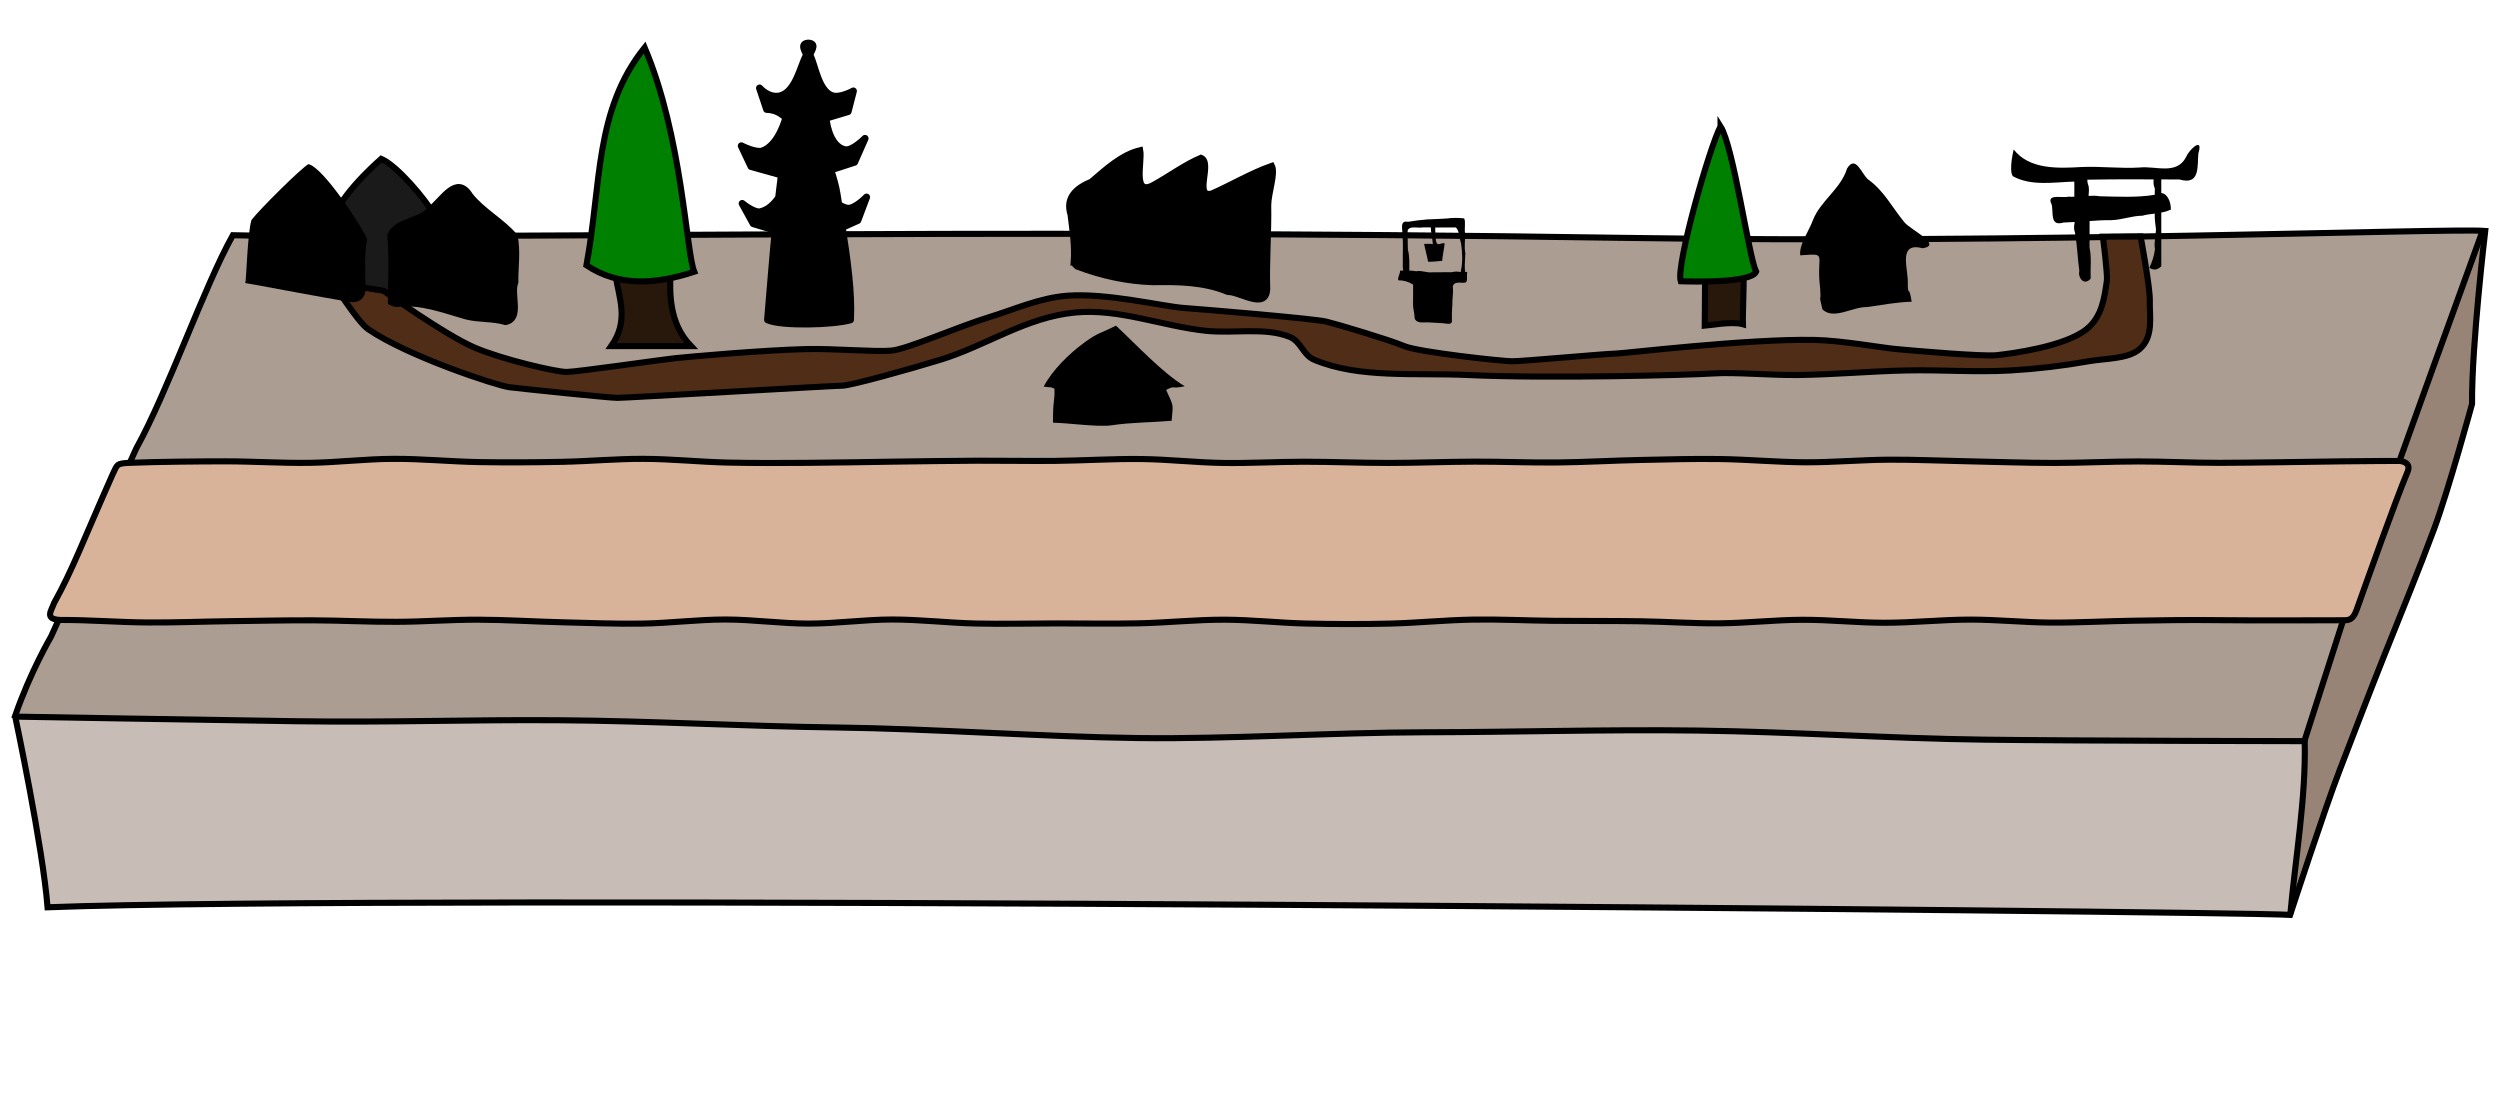 <?xml version="1.0" encoding="UTF-8" standalone="no"?>
<!-- Created with Inkscape (http://www.inkscape.org/) -->

<svg
   xmlns:dc="http://purl.org/dc/elements/1.1/"
   xmlns:cc="http://creativecommons.org/ns#"
   xmlns:rdf="http://www.w3.org/1999/02/22-rdf-syntax-ns#"
   xmlns:svg="http://www.w3.org/2000/svg"
   xmlns="http://www.w3.org/2000/svg"
   xmlns:sodipodi="http://sodipodi.sourceforge.net/DTD/sodipodi-0.dtd"
   xmlns:inkscape="http://www.inkscape.org/namespaces/inkscape"
   inkscape:export-ydpi="90"
   inkscape:export-xdpi="90"
   inkscape:export-filename="/home/micha/Programmieren/git/platformer/images/world/world1.png"
   sodipodi:docname="world1.svg"
   inkscape:version="0.48.3.1 r9886"
   version="1.1"
   id="svg2"
   height="360"
   width="820">
  <sodipodi:namedview
     id="base"
     pagecolor="#000000"
     bordercolor="#666666"
     borderopacity="1.0"
     inkscape:pageopacity="0.0"
     inkscape:pageshadow="2"
     inkscape:zoom="1.4142136"
     inkscape:cx="707.10923"
     inkscape:cy="178.37248"
     inkscape:document-units="px"
     inkscape:current-layer="layer1"
     showgrid="false"
     inkscape:showpageshadow="true"
     inkscape:window-width="1280"
     inkscape:window-height="750"
     inkscape:window-x="0"
     inkscape:window-y="25"
     inkscape:window-maximized="1"
     showguides="true"
     inkscape:guide-bbox="true">
    <inkscape:grid
       type="xygrid"
       id="grid2985"
       empspacing="5"
       visible="true"
       enabled="true"
       snapvisiblegridlinesonly="true"
       spacingx="5px"
       spacingy="5px"
       originx="0px"
       originy="0px" />
  </sodipodi:namedview>
  <defs
     id="defs4">
    <inkscape:path-effect
       fuse_tolerance="0"
       vertical_pattern="false"
       prop_units="false"
       tang_offset="0"
       normal_offset="0"
       spacing="0"
       scale_y_rel="false"
       prop_scale="0.4"
       copytype="single_stretched"
       pattern="m 4.5,552.3 0,10 10,-5 z"
       is_visible="true"
       id="path-effect8298"
       effect="skeletal" />
    <inkscape:path-effect
       fuse_tolerance="0"
       vertical_pattern="false"
       prop_units="false"
       tang_offset="0"
       normal_offset="0"
       spacing="0"
       scale_y_rel="false"
       prop_scale="0.4"
       copytype="single_stretched"
       pattern="m 9.875,552.487 0,10 10,-5 z"
       is_visible="true"
       id="path-effect8295"
       effect="skeletal" />
    <inkscape:path-effect
       fuse_tolerance="0"
       vertical_pattern="false"
       prop_units="false"
       tang_offset="0"
       normal_offset="0"
       spacing="0"
       scale_y_rel="false"
       prop_scale="0.4"
       copytype="single_stretched"
       pattern="m 18.062,552.737 0,10 10,-5 z"
       is_visible="true"
       id="path-effect8292"
       effect="skeletal" />
    <inkscape:path-effect
       fuse_tolerance="0"
       vertical_pattern="false"
       prop_units="false"
       tang_offset="0"
       normal_offset="0"
       spacing="0"
       scale_y_rel="false"
       prop_scale="0.4"
       copytype="single_stretched"
       pattern="m 14.125,552.612 0,10 10,-5 z"
       is_visible="true"
       id="path-effect8289"
       effect="skeletal" />
    <inkscape:path-effect
       fuse_tolerance="0"
       vertical_pattern="false"
       prop_units="false"
       tang_offset="0"
       normal_offset="0"
       spacing="0"
       scale_y_rel="false"
       prop_scale="0.4"
       copytype="single_stretched"
       pattern="m 21.875,552.675 0,10 10,-5 z"
       is_visible="true"
       id="path-effect8286"
       effect="skeletal" />
    <inkscape:path-effect
       fuse_tolerance="0"
       vertical_pattern="false"
       prop_units="false"
       tang_offset="0"
       normal_offset="0"
       spacing="0"
       scale_y_rel="false"
       prop_scale="0.4"
       copytype="single_stretched"
       pattern="m 26.625,552.3 0,10 10,-5 z"
       is_visible="true"
       id="path-effect8283"
       effect="skeletal" />
    <inkscape:path-effect
       fuse_tolerance="0"
       vertical_pattern="false"
       prop_units="false"
       tang_offset="0"
       normal_offset="0"
       spacing="0"
       scale_y_rel="false"
       prop_scale="0.4"
       copytype="single_stretched"
       pattern="m -0.188,552.425 0,10 10,-5 z"
       is_visible="true"
       id="path-effect8280"
       effect="skeletal" />
    <inkscape:path-effect
       fuse_tolerance="0"
       vertical_pattern="false"
       prop_units="false"
       tang_offset="0"
       normal_offset="0"
       spacing="0"
       scale_y_rel="false"
       prop_scale="0.4"
       copytype="single_stretched"
       pattern="m -4.937,552.425 0,10 10,-5 z"
       is_visible="true"
       id="path-effect8277"
       effect="skeletal" />
    <inkscape:path-effect
       fuse_tolerance="0"
       vertical_pattern="false"
       prop_units="false"
       tang_offset="0"
       normal_offset="0"
       spacing="0"
       scale_y_rel="false"
       prop_scale="0.4"
       copytype="single_stretched"
       pattern="m -7.562,552.362 0,10 10,-5 z"
       is_visible="true"
       id="path-effect8274"
       effect="skeletal" />
    <inkscape:path-effect
       effect="skeletal"
       id="path-effect8271"
       is_visible="true"
       pattern="m -7.562,552.362 0,10 10,-5 z"
       copytype="single_stretched"
       prop_scale="0.4"
       scale_y_rel="false"
       spacing="0"
       normal_offset="0"
       tang_offset="0"
       prop_units="false"
       vertical_pattern="false"
       fuse_tolerance="0" />
    <inkscape:path-effect
       effect="skeletal"
       id="path-effect4594"
       is_visible="true"
       pattern="m -7.562,552.362 0,10 10,-5 z"
       copytype="single_stretched"
       prop_scale="0.4"
       scale_y_rel="false"
       spacing="0"
       normal_offset="0"
       tang_offset="0"
       prop_units="false"
       vertical_pattern="false"
       fuse_tolerance="0" />
    <inkscape:path-effect
       effect="skeletal"
       id="path-effect4590"
       is_visible="true"
       pattern="m -4.937,552.425 0,10 10,-5 z"
       copytype="single_stretched"
       prop_scale="0.4"
       scale_y_rel="false"
       spacing="0"
       normal_offset="0"
       tang_offset="0"
       prop_units="false"
       vertical_pattern="false"
       fuse_tolerance="0" />
    <inkscape:path-effect
       effect="skeletal"
       id="path-effect4586"
       is_visible="true"
       pattern="m -0.188,552.425 0,10 10,-5 z"
       copytype="single_stretched"
       prop_scale="0.4"
       scale_y_rel="false"
       spacing="0"
       normal_offset="0"
       tang_offset="0"
       prop_units="false"
       vertical_pattern="false"
       fuse_tolerance="0" />
    <inkscape:path-effect
       effect="skeletal"
       id="path-effect4582"
       is_visible="true"
       pattern="m 26.625,552.3 0,10 10,-5 z"
       copytype="single_stretched"
       prop_scale="0.4"
       scale_y_rel="false"
       spacing="0"
       normal_offset="0"
       tang_offset="0"
       prop_units="false"
       vertical_pattern="false"
       fuse_tolerance="0" />
    <inkscape:path-effect
       effect="skeletal"
       id="path-effect4578"
       is_visible="true"
       pattern="m 21.875,552.675 0,10 10,-5 z"
       copytype="single_stretched"
       prop_scale="0.4"
       scale_y_rel="false"
       spacing="0"
       normal_offset="0"
       tang_offset="0"
       prop_units="false"
       vertical_pattern="false"
       fuse_tolerance="0" />
    <inkscape:path-effect
       effect="skeletal"
       id="path-effect4574"
       is_visible="true"
       pattern="m 14.125,552.612 0,10 10,-5 z"
       copytype="single_stretched"
       prop_scale="0.4"
       scale_y_rel="false"
       spacing="0"
       normal_offset="0"
       tang_offset="0"
       prop_units="false"
       vertical_pattern="false"
       fuse_tolerance="0" />
    <inkscape:path-effect
       effect="skeletal"
       id="path-effect4570"
       is_visible="true"
       pattern="m 18.062,552.737 0,10 10,-5 z"
       copytype="single_stretched"
       prop_scale="0.4"
       scale_y_rel="false"
       spacing="0"
       normal_offset="0"
       tang_offset="0"
       prop_units="false"
       vertical_pattern="false"
       fuse_tolerance="0" />
    <inkscape:path-effect
       effect="skeletal"
       id="path-effect4566"
       is_visible="true"
       pattern="m 9.875,552.487 0,10 10,-5 z"
       copytype="single_stretched"
       prop_scale="0.4"
       scale_y_rel="false"
       spacing="0"
       normal_offset="0"
       tang_offset="0"
       prop_units="false"
       vertical_pattern="false"
       fuse_tolerance="0" />
    <inkscape:path-effect
       effect="skeletal"
       id="path-effect4562"
       is_visible="true"
       pattern="m 4.5,552.3 0,10 10,-5 z"
       copytype="single_stretched"
       prop_scale="0.4"
       scale_y_rel="false"
       spacing="0"
       normal_offset="0"
       tang_offset="0"
       prop_units="false"
       vertical_pattern="false"
       fuse_tolerance="0" />
    <inkscape:path-effect
       fuse_tolerance="0"
       vertical_pattern="false"
       prop_units="false"
       tang_offset="0"
       normal_offset="0"
       spacing="0"
       scale_y_rel="false"
       prop_scale="1"
       copytype="single_stretched"
       pattern="M 0,0 0,10 10,5 z"
       is_visible="true"
       id="path-effect4546"
       effect="skeletal" />
    <inkscape:path-effect
       fuse_tolerance="0"
       vertical_pattern="false"
       prop_units="false"
       tang_offset="0"
       normal_offset="0"
       spacing="0"
       scale_y_rel="false"
       prop_scale="1"
       copytype="single_stretched"
       pattern="M 0,0 0,10 10,5 z"
       is_visible="true"
       id="path-effect4542"
       effect="skeletal" />
    <inkscape:path-effect
       fuse_tolerance="0"
       vertical_pattern="false"
       prop_units="false"
       tang_offset="0"
       normal_offset="0"
       spacing="0"
       scale_y_rel="false"
       prop_scale="1"
       copytype="single_stretched"
       pattern="M 0,0 0,10 10,5 z"
       is_visible="true"
       id="path-effect4538"
       effect="skeletal" />
    <inkscape:path-effect
       fuse_tolerance="0"
       vertical_pattern="false"
       prop_units="false"
       tang_offset="0"
       normal_offset="0"
       spacing="0"
       scale_y_rel="false"
       prop_scale="0.4"
       copytype="single_stretched"
       pattern="m -7.562,552.362 0,10 10,-5 z"
       is_visible="true"
       id="path-effect4534"
       effect="skeletal" />
    <inkscape:path-effect
       fuse_tolerance="0"
       vertical_pattern="false"
       prop_units="false"
       tang_offset="0"
       normal_offset="0"
       spacing="0"
       scale_y_rel="false"
       prop_scale="1"
       copytype="single_stretched"
       pattern="m 0,552.362 0,10 10,-5 z"
       is_visible="true"
       id="path-effect4220"
       effect="skeletal" />
    <inkscape:path-effect
       fuse_tolerance="0"
       vertical_pattern="false"
       prop_units="false"
       tang_offset="0"
       normal_offset="0"
       spacing="0"
       scale_y_rel="false"
       prop_scale="1"
       copytype="single_stretched"
       pattern="M 0,5 10,10 10,0 z"
       is_visible="true"
       id="path-effect6242"
       effect="skeletal" />
    <inkscape:path-effect
       fuse_tolerance="0"
       vertical_pattern="false"
       prop_units="false"
       tang_offset="0"
       normal_offset="0"
       spacing="0"
       scale_y_rel="false"
       prop_scale="1"
       copytype="single_stretched"
       pattern="M 0,5 10,10 10,0 z"
       is_visible="true"
       id="path-effect6238"
       effect="skeletal" />
    <inkscape:path-effect
       fuse_tolerance="0"
       vertical_pattern="false"
       prop_units="false"
       tang_offset="0"
       normal_offset="0"
       spacing="0"
       scale_y_rel="false"
       prop_scale="1"
       copytype="single_stretched"
       pattern="M 0,0 0,10 10,5 z"
       is_visible="true"
       id="path-effect6234"
       effect="skeletal" />
    <inkscape:path-effect
       fuse_tolerance="0"
       vertical_pattern="false"
       prop_units="false"
       tang_offset="0"
       normal_offset="0"
       spacing="0"
       scale_y_rel="false"
       prop_scale="1"
       copytype="single_stretched"
       pattern="M 0,0 0,10 10,5 z"
       is_visible="true"
       id="path-effect6230"
       effect="skeletal" />
    <inkscape:path-effect
       effect="skeletal"
       id="path-effect4562-4"
       is_visible="true"
       pattern="m 4.5,552.3 0,10 10,-5 z"
       copytype="single_stretched"
       prop_scale="0.4"
       scale_y_rel="false"
       spacing="0"
       normal_offset="0"
       tang_offset="0"
       prop_units="false"
       vertical_pattern="false"
       fuse_tolerance="0" />
    <inkscape:path-effect
       effect="skeletal"
       id="path-effect4566-8"
       is_visible="true"
       pattern="m 9.875,552.487 0,10 10,-5 z"
       copytype="single_stretched"
       prop_scale="0.4"
       scale_y_rel="false"
       spacing="0"
       normal_offset="0"
       tang_offset="0"
       prop_units="false"
       vertical_pattern="false"
       fuse_tolerance="0" />
    <inkscape:path-effect
       effect="skeletal"
       id="path-effect4570-7"
       is_visible="true"
       pattern="m 18.062,552.737 0,10 10,-5 z"
       copytype="single_stretched"
       prop_scale="0.4"
       scale_y_rel="false"
       spacing="0"
       normal_offset="0"
       tang_offset="0"
       prop_units="false"
       vertical_pattern="false"
       fuse_tolerance="0" />
    <inkscape:path-effect
       effect="skeletal"
       id="path-effect4574-0"
       is_visible="true"
       pattern="m 14.125,552.612 0,10 10,-5 z"
       copytype="single_stretched"
       prop_scale="0.4"
       scale_y_rel="false"
       spacing="0"
       normal_offset="0"
       tang_offset="0"
       prop_units="false"
       vertical_pattern="false"
       fuse_tolerance="0" />
    <inkscape:path-effect
       effect="skeletal"
       id="path-effect4578-2"
       is_visible="true"
       pattern="m 21.875,552.675 0,10 10,-5 z"
       copytype="single_stretched"
       prop_scale="0.4"
       scale_y_rel="false"
       spacing="0"
       normal_offset="0"
       tang_offset="0"
       prop_units="false"
       vertical_pattern="false"
       fuse_tolerance="0" />
    <inkscape:path-effect
       effect="skeletal"
       id="path-effect4582-5"
       is_visible="true"
       pattern="m 26.625,552.3 0,10 10,-5 z"
       copytype="single_stretched"
       prop_scale="0.4"
       scale_y_rel="false"
       spacing="0"
       normal_offset="0"
       tang_offset="0"
       prop_units="false"
       vertical_pattern="false"
       fuse_tolerance="0" />
    <inkscape:path-effect
       effect="skeletal"
       id="path-effect4586-5"
       is_visible="true"
       pattern="m -0.188,552.425 0,10 10,-5 z"
       copytype="single_stretched"
       prop_scale="0.4"
       scale_y_rel="false"
       spacing="0"
       normal_offset="0"
       tang_offset="0"
       prop_units="false"
       vertical_pattern="false"
       fuse_tolerance="0" />
    <inkscape:path-effect
       effect="skeletal"
       id="path-effect4590-6"
       is_visible="true"
       pattern="m -4.937,552.425 0,10 10,-5 z"
       copytype="single_stretched"
       prop_scale="0.4"
       scale_y_rel="false"
       spacing="0"
       normal_offset="0"
       tang_offset="0"
       prop_units="false"
       vertical_pattern="false"
       fuse_tolerance="0" />
    <inkscape:path-effect
       effect="skeletal"
       id="path-effect4594-6"
       is_visible="true"
       pattern="m -7.562,552.362 0,10 10,-5 z"
       copytype="single_stretched"
       prop_scale="0.4"
       scale_y_rel="false"
       spacing="0"
       normal_offset="0"
       tang_offset="0"
       prop_units="false"
       vertical_pattern="false"
       fuse_tolerance="0" />
    <inkscape:path-effect
       fuse_tolerance="0"
       vertical_pattern="false"
       prop_units="false"
       tang_offset="0"
       normal_offset="0"
       spacing="0"
       scale_y_rel="false"
       prop_scale="0.4"
       copytype="single_stretched"
       pattern="m -7.562,552.362 0,10 10,-5 z"
       is_visible="true"
       id="path-effect4534-2"
       effect="skeletal" />
    <inkscape:path-effect
       fuse_tolerance="0"
       vertical_pattern="false"
       prop_units="false"
       tang_offset="0"
       normal_offset="0"
       spacing="0"
       scale_y_rel="false"
       prop_scale="0.4"
       copytype="single_stretched"
       pattern="m 4.5,552.3 0,10 10,-5 z"
       is_visible="true"
       id="path-effect8298-7"
       effect="skeletal" />
    <inkscape:path-effect
       fuse_tolerance="0"
       vertical_pattern="false"
       prop_units="false"
       tang_offset="0"
       normal_offset="0"
       spacing="0"
       scale_y_rel="false"
       prop_scale="0.4"
       copytype="single_stretched"
       pattern="m 9.875,552.487 0,10 10,-5 z"
       is_visible="true"
       id="path-effect8295-2"
       effect="skeletal" />
    <inkscape:path-effect
       fuse_tolerance="0"
       vertical_pattern="false"
       prop_units="false"
       tang_offset="0"
       normal_offset="0"
       spacing="0"
       scale_y_rel="false"
       prop_scale="0.4"
       copytype="single_stretched"
       pattern="m 18.062,552.737 0,10 10,-5 z"
       is_visible="true"
       id="path-effect8292-1"
       effect="skeletal" />
    <inkscape:path-effect
       fuse_tolerance="0"
       vertical_pattern="false"
       prop_units="false"
       tang_offset="0"
       normal_offset="0"
       spacing="0"
       scale_y_rel="false"
       prop_scale="0.4"
       copytype="single_stretched"
       pattern="m 14.125,552.612 0,10 10,-5 z"
       is_visible="true"
       id="path-effect8289-8"
       effect="skeletal" />
    <inkscape:path-effect
       fuse_tolerance="0"
       vertical_pattern="false"
       prop_units="false"
       tang_offset="0"
       normal_offset="0"
       spacing="0"
       scale_y_rel="false"
       prop_scale="0.4"
       copytype="single_stretched"
       pattern="m 21.875,552.675 0,10 10,-5 z"
       is_visible="true"
       id="path-effect8286-7"
       effect="skeletal" />
    <inkscape:path-effect
       fuse_tolerance="0"
       vertical_pattern="false"
       prop_units="false"
       tang_offset="0"
       normal_offset="0"
       spacing="0"
       scale_y_rel="false"
       prop_scale="0.4"
       copytype="single_stretched"
       pattern="m 26.625,552.3 0,10 10,-5 z"
       is_visible="true"
       id="path-effect8283-9"
       effect="skeletal" />
    <inkscape:path-effect
       fuse_tolerance="0"
       vertical_pattern="false"
       prop_units="false"
       tang_offset="0"
       normal_offset="0"
       spacing="0"
       scale_y_rel="false"
       prop_scale="0.4"
       copytype="single_stretched"
       pattern="m -0.188,552.425 0,10 10,-5 z"
       is_visible="true"
       id="path-effect8280-8"
       effect="skeletal" />
    <inkscape:path-effect
       fuse_tolerance="0"
       vertical_pattern="false"
       prop_units="false"
       tang_offset="0"
       normal_offset="0"
       spacing="0"
       scale_y_rel="false"
       prop_scale="0.4"
       copytype="single_stretched"
       pattern="m -4.937,552.425 0,10 10,-5 z"
       is_visible="true"
       id="path-effect8277-1"
       effect="skeletal" />
    <inkscape:path-effect
       fuse_tolerance="0"
       vertical_pattern="false"
       prop_units="false"
       tang_offset="0"
       normal_offset="0"
       spacing="0"
       scale_y_rel="false"
       prop_scale="0.4"
       copytype="single_stretched"
       pattern="m -7.562,552.362 0,10 10,-5 z"
       is_visible="true"
       id="path-effect8274-8"
       effect="skeletal" />
    <inkscape:path-effect
       effect="skeletal"
       id="path-effect8271-0"
       is_visible="true"
       pattern="m -7.562,552.362 0,10 10,-5 z"
       copytype="single_stretched"
       prop_scale="0.4"
       scale_y_rel="false"
       spacing="0"
       normal_offset="0"
       tang_offset="0"
       prop_units="false"
       vertical_pattern="false"
       fuse_tolerance="0" />
  </defs>
  <g
     inkscape:label="Ebene 1"
     inkscape:groupmode="layer"
     id="layer1"
     transform="translate(0,-692.362)">
    <path
       sodipodi:nodetypes="ccccsccsssccc"
       style="fill:#ac9d93;fill-opacity:1;stroke:none;stroke-width:2;stroke-linecap:butt;stroke-linejoin:miter;stroke-miterlimit:4;stroke-opacity:1;stroke-dasharray:none"
       d="m 4.95,927.204 c 5,-14.5 11.781,-26.011 11.781,-26.011 l 27.964,-61.743 c 10.5,-19 22.173,-52.931 31.673,-69.931 50.205,1.414 248.716,-2.321 455.022,0.846 135.632,2.082 271.43,-3.252 283.763,-2.26 0,0 -4.49,37.851 -4.318,56.736 0,0 -7.708,28.258 -12.435,40.984 -4.928,13.268 -11.305,28.866 -16.556,42.01 -4.423,11.071 -10.138,26.025 -14.435,37.146 -4.923,12.738 -16.249,47.454 -16.249,47.454 -21.5,-1.25 -625.255,-6.727 -735.563,-2.484 -1.5,-19.5 -10.646,-62.746 -10.646,-62.746 z"
       id="path10387"
       inkscape:connector-curvature="0" />
    <path
       style="fill:#978477;fill-opacity:1;stroke:none"
       d="m 814.094,768.643 -15.594,43 -14.562,40.531 -15.094,42.75 -13.031,40.531 c 4e-4,0 0.125,0 0.125,0 -2.748,17.24 -5.433,38.694 -4.688,56.688 0.277,-0.849 11.295,-34.578 16.156,-47.156 4.297,-11.12 10.014,-26.085 14.438,-37.156 5.251,-13.144 11.634,-28.732 16.562,-42 4.727,-12.727 12.438,-41 12.438,-41 -0.16,-17.597 3.594,-50.468 4.125,-55.031 -0.337,-0.539 -0.639,-0.941 -0.875,-1.156 z M 751.25,992.175 l -3.031,0.156 c 1.058,0.03 2.482,0.067 2.938,0.094 0,0 0.091,-0.241 0.094,-0.25 z"
       id="path11497"
       inkscape:connector-curvature="0" />
    <path
       style="fill:#c7bdb6;fill-opacity:1;stroke:none"
       d="M 5.219,235.062 5.125,235.719 c 0.534,2.537 9.015,42.98 10.469,61.875 107.539,-4.136 684.493,0.958 732.625,2.375 L 751.25,299.812 c -4.3e-4,-0.01 4.2e-4,-0.021 0,-0.031 0.997,-20.615 5.475,-36.972 4.688,-56.688 0,0 -75.42,-0.105 -105.5,-0.5 -31.209,-0.41 -62.353,-2.567 -93.562,-2.969 -30.75,-0.396 -58.685,0.506 -89.438,0.562 -30.379,0.056 -63.592,2.28 -93.969,1.906 -30.884,-0.38 -68.116,-3.083 -99,-3.469 -30.238,-0.378 -60.48,-2.155 -90.719,-2.375 -30.903,-0.225 -55.443,0.748 -86.344,0.312 -30.737,-0.433 -92.188,-1.5 -92.188,-1.5 z"
       transform="translate(0,692.362)"
       id="path11492"
       inkscape:connector-curvature="0"
       sodipodi:nodetypes="cccccccssssssscc" />
    <path
       inkscape:connector-curvature="0"
       id="path11505"
       d="m 4.95,927.204 c 5,-14.5 11.781,-26.011 11.781,-26.011 l 27.964,-61.743 c 10.5,-19 22.173,-52.931 31.673,-69.931 50.205,1.414 248.716,-2.321 455.022,0.846 135.632,2.082 271.43,-3.252 283.763,-2.26 0,0 -4.49,37.851 -4.318,56.736 0,0 -7.708,28.258 -12.435,40.984 -4.928,13.268 -11.305,28.866 -16.556,42.01 -4.423,11.071 -10.138,26.025 -14.435,37.146 -4.923,12.738 -16.249,47.454 -16.249,47.454 -21.5,-1.25 -625.255,-6.727 -735.563,-2.484 -1.5,-19.5 -10.646,-62.746 -10.646,-62.746 z"
       style="fill:none;stroke:#000000;stroke-width:2;stroke-linecap:butt;stroke-linejoin:miter;stroke-miterlimit:4;stroke-opacity:1;stroke-dasharray:none"
       sodipodi:nodetypes="ccccsccsssccc" />
    <path
       sodipodi:nodetypes="cssssssscc"
       style="fill:none;stroke:#000000;stroke-width:2;stroke-linecap:butt;stroke-linejoin:miter;stroke-miterlimit:4;stroke-opacity:1;stroke-dasharray:none"
       d="m 5.206,927.415 c 0,0 61.47,1.08 92.207,1.513 30.9,0.435 55.437,-0.548 86.34,-0.324 30.239,0.22 60.482,1.995 90.719,2.373 30.884,0.386 68.116,3.092 98.999,3.472 30.377,0.374 63.587,-1.846 93.966,-1.901 30.752,-0.057 58.677,-0.958 89.426,-0.562 31.21,0.402 62.38,2.57 93.589,2.98 30.08,0.395 105.495,0.496 105.495,0.496 0.432,18.664 -3.054,38.305 -4.711,56.701"
       id="path10389"
       inkscape:connector-curvature="0" />
    <path
       sodipodi:nodetypes="ccccc"
       style="fill:none;stroke:#000000;stroke-width:2;stroke-linecap:butt;stroke-linejoin:miter;stroke-miterlimit:4;stroke-opacity:1;stroke-dasharray:none"
       d="m 755.755,935.69 13.084,-40.763 15.084,-42.763 14.584,-40.514 15.584,-43.013"
       id="path10391"
       inkscape:connector-curvature="0" />
    <path
       inkscape:connector-curvature="0"
       id="path6533"
       d="m 141.679,761.763 c -1.786,-3.453 -11.264,-14.998 -16.63,-17.303 -2.918,2.615 -14.714,13.15 -16.747,22.195 -1.532,7.023 -1.16,20.541 -0.598,20.958 0.678,0.176 34.494,3.147 33.999,3.386 -2.052,0.989 1.293,-0.693 1.38,-2.537 0.315,-6.686 -0.503,-23.253 -1.405,-26.699 z"
       style="fill:#1a1a1a;fill-opacity:1;stroke:#000000;stroke-width:2;stroke-miterlimit:4;stroke-opacity:1;stroke-dasharray:none"
       sodipodi:nodetypes="ccccssc" />
    <path
       style="fill:#000000;fill-opacity:1;stroke:#000000;stroke-width:2.327;stroke-linecap:butt;stroke-linejoin:round;stroke-miterlimit:4;stroke-opacity:1;stroke-dasharray:none"
       d="m 265.188,706.519 c -3.315,0.133 -0.325,3.379 -0.719,4.062 -1.834,3.182 -3.416,12.106 -8.715,13.261 -3.733,0.813 -6.618,-2.597 -6.618,-2.597 l 2.339,6.98 c 4.073,0.135 5.478,2.376 6.37,2.512 0,0 -2.217,9.143 -7.688,11.125 -2.26,0.819 -7,-1.656 -7,-1.656 l 3.188,6.75 9.969,2.781 c -0.325,2.614 -0.637,5.105 -0.906,7.469 -1.444,2.093 -3.386,4.018 -5.938,4.625 -2.143,0.51 -6.031,-2.719 -6.031,-2.719 l 3.625,6.594 7.25,2.188 c -0.94,9.665 -1.593,18.327 -2.531,29.344 4.32,2.046 21.541,1.629 27.156,0 0.47,-8.9 -1.118,-20.076 -2.719,-30.281 l 5.125,-2.312 2.875,-7.625 c 0,0 -3.886,4.055 -6.281,3.656 -1.077,-0.179 -2.038,-0.643 -2.875,-1.281 -0.163,-1.044 -0.352,-2.192 -0.5,-3.188 -0.402,-2.703 -1.227,-5.418 -2.094,-8.125 l 7.812,-2.531 3.438,-7.781 c 0,0 -4.097,4.217 -6.562,3.719 -5.525,-1.116 -6.25,-10.375 -6.25,-10.375 l 7.256,-2.178 1.732,-6.72 c 0,0 -4.334,2.45 -6.981,1.542 -4.588,-1.574 -5.655,-10.343 -7.256,-13.238 -0.359,-0.648 2.713,-3.823 -0.469,-4 z"
       id="path6459"
       inkscape:connector-curvature="0"
       sodipodi:nodetypes="csscccsccccsccccccccscscccscccssc" />
    <path
       inkscape:connector-curvature="0"
       id="path6461"
       d="m 352.186,778.249 c 0.398,-5.232 -0.452,-10.375 -1.052,-15.498 -1.844,-5.748 2.176,-8.908 6.792,-10.788 4.77,-4.095 10.009,-8.932 16.073,-10.357 0.752,3.777 -2.733,15.502 4.584,11.241 5.147,-2.839 9.922,-6.449 15.336,-8.744 3.93,1.545 -2.356,12.989 3.423,11.771 6.682,-2.911 12.96,-6.739 19.842,-9.139 1.254,2.474 -1.177,8.93 -1.203,12.918 0.16,9.185 -0.625,18.327 -0.335,27.52 -0.327,7.153 -8.904,0.907 -12.946,0.954 -7.803,-3.262 -16.302,-3.344 -24.617,-3.198 -8.504,-0.269 -16.918,-2.133 -24.818,-5.138 l -0.682,-0.655 -0.395,-0.887 -5e-5,-5e-5 z"
       style="fill:#000000;fill-opacity:1;stroke:#000000;stroke-width:1.977;stroke-linecap:butt;stroke-linejoin:miter;stroke-miterlimit:4;stroke-opacity:1;stroke-dasharray:none" />
    <path
       id="path6465"
       d="m 720.811,739.894 c -1.059,0.133 -3.164,2.476 -3.813,4.031 -3.051,5.888 -9.929,2.824 -15.094,3.375 -6.409,0.405 -12.796,-0.444 -19.191,-0.156 -7.597,0.44 -17.065,0.897 -22.216,-5.75 0.028,-0.117 -1.699,6.614 -0.315,8.75 6.073,3.362 13.468,1.971 20.168,1.781 0.012,0.189 0.021,0.375 0.032,0.562 -0.008,1.47 -0.003,2.936 0,4.406 -0.653,0.013 -1.301,0.04 -1.954,-0.031 -1.796,0.581 -7.402,-1.112 -5.515,2.469 0.726,2.542 -0.729,7.405 3.876,6.031 1.241,-0.034 2.481,-0.109 3.718,-0.188 -0.199,1.093 -0.39,2.174 0.032,3.25 0.804,4.216 0.871,8.544 1.481,12.781 -0.553,2.43 1.699,4.984 3.718,2.531 -0.156,-3.383 0.362,-6.843 -0.378,-10.156 0.032,-2.909 0.037,-5.806 0.032,-8.719 2.327,-0.157 4.66,-0.312 6.996,-0.281 3.525,-0.073 6.802,-1.435 10.336,-1.469 1.295,-0.377 2.679,-0.52 4.034,-0.688 -0.066,1.754 0.18,3.449 0.41,5.188 -0.076,2.147 -0.713,4.259 -0.347,6.438 -0.215,2.088 -0.928,4.231 -1.828,6.156 1.517,0.914 2.599,0.702 3.908,-0.5 0.015,-5.873 0.002,-11.752 0,-17.625 1.09,-0.202 2.155,-0.487 3.151,-1 0.022,-2.356 -1.037,-5.201 -3.151,-5.406 -3.5e-4,-1.489 -3.4e-4,-2.98 0,-4.469 1.997,0.009 3.996,0.023 5.987,0.031 6.817,1.979 5.779,-4.241 6.176,-8.562 0.653,-2.151 0.383,-2.861 -0.252,-2.781 z m -22.248,11.281 c 2.611,-4.2e-4 5.206,0.021 7.815,0.031 -0.055,1.037 -0.068,2.037 0.41,2.969 -0.011,0.685 -0.029,1.377 -0.032,2.062 -0.021,0.013 -0.042,0.018 -0.063,0.031 -5.953,0.962 -12.051,0.586 -18.025,0.469 -1.199,-0.214 -2.417,-0.195 -3.624,-0.125 0.077,-1.301 0.343,-2.624 -0.221,-3.875 -0.117,-0.354 -0.169,-0.885 -0.189,-1.438 4.623,-0.071 9.285,-0.124 13.928,-0.125 z"
       style="fill:#000000;fill-opacity:1;stroke:none"
       inkscape:connector-curvature="0" />
    <path
       style="fill:#502d16;fill-opacity:1;stroke:#000000;stroke-width:2;stroke-miterlimit:4;stroke-opacity:1;stroke-dasharray:none"
       d="m 125.83,787.737 c 0,0 19.928,14.38 29.82,18.625 9.248,3.969 26.804,8 30.155,8 3.351,0 30.825,-4 35.516,-4.5 4.691,-0.5 28.537,-2.627 42.887,-3 9.378,-0.244 22.784,1 28.144,0.5 5.361,-0.5 21.263,-7.643 32.165,-11 8.362,-2.575 16.47,-6.281 25.464,-7 12.784,-1.022 31.495,3.5 38.196,4 6.701,0.5 42.887,3.5 46.907,4.5 4.021,1 20.773,6 25.464,8 4.691,2 32.165,5 35.516,5 3.351,0 30.825,-2.5 33.505,-2.5 2.68,0 43.697,-4.97 65.67,-4.5 9.031,0.193 21.443,2.5 26.804,3 5.361,0.5 28.144,2.5 32.835,2 4.691,-0.5 22.283,-2.761 29.485,-8.5 5.118,-4.079 5.908,-10.444 6.701,-16 0.261,-1.831 -1.302,-14.38 -1.302,-14.38 l 12.364,-0.061 c 0,0 3.11,16.745 3.01,20.941 -0.129,5.397 1.354,11.899 -3.351,16 -3.813,3.323 -11.048,2.989 -16.753,4 -8.361,1.481 -16.897,2.498 -25.464,3 -11.357,0.665 -22.788,-0.24 -34.175,0 -11.853,0.25 -23.66,1.355 -35.516,1.5 -9.383,0.115 -20.773,-1 -28.144,-0.5 -7.371,0.5 -53.659,1.741 -80.412,0.5 -16.868,-0.783 -35.543,1.204 -50.258,-5 -3.736,-1.575 -4.269,-5.974 -8.041,-7.5 -8.09,-3.271 -18.364,-1.033 -27.474,-2 -14.4,-1.528 -28.459,-7.373 -42.887,-6 -16.157,1.538 -29.161,10.882 -44.227,15.5 -10.521,3.225 -29.485,8.5 -32.165,8.5 -2.68,0 -71.031,4 -73.711,4 -2.68,0 -31.495,-3 -35.516,-3.5 -4.021,-0.5 -33.281,-10.118 -46.237,-19 -3.558,-2.439 -11.559,-15.25 -11.559,-15.25 z"
       id="path5479"
       inkscape:connector-curvature="0"
       sodipodi:nodetypes="csssssssssssssssssccssssssssssssssssscc" />
    <path
       inkscape:connector-curvature="0"
       id="path6451"
       d="m 128.208,791.447 c 0.035,-7.287 0.451,-14.677 -0.203,-21.883 2.348,-5.171 9.917,-4.301 13.336,-8.804 3.849,-2.979 8.439,-11.367 12.855,-4.279 4.098,5.208 10.272,8.315 14.592,13.354 1.05,4.957 0.177,10.086 0.241,15.102 -1.608,3.979 2.262,12.025 -3.214,13.05 -4.296,-1.252 -8.709,-0.736 -13.024,-1.859 -7.396,-2.108 -14.899,-5.068 -22.737,-4.053 l -0.935,-0.207 -0.912,-0.422 0,0 z"
       style="fill:#000000;fill-opacity:1;stroke:#000000;stroke-width:1.977;stroke-linecap:butt;stroke-linejoin:miter;stroke-miterlimit:4;stroke-opacity:1;stroke-dasharray:none" />
    <path
       inkscape:connector-curvature="0"
       id="path6531"
       d="m 120.397,770.803 c -1.008,-3.019 -14.345,-23.737 -19.27,-24.599 -2.678,1.627 -15.72,14.582 -18.643,18.298 -1.35,4.361 -1.659,20.133 -2.061,20.706 0.57,-0.009 24.72,4.626 34.442,6.215 2.219,0.363 4.202,-0.696 4.825,-2.729 0.581,-1.895 -0.56,-11.44 0.707,-17.89 z"
       style="fill:#000000;fill-opacity:1;stroke:none"
       sodipodi:nodetypes="ccccssc" />
    <path
       style="fill:#000000;fill-opacity:1;stroke:none"
       d="m 345.86,819.844 c -1.874,-0.819 -0.635,-0.189 -3.542,-0.676 2.87,-5.444 8.407,-10.852 13.258,-14.382 4.82,-3.508 4.783,-2.744 10.444,-5.618 6.269,5.783 15.213,15.518 22.595,19.883 -4.534,1.027 -3.107,-0.434 -6.119,1.22 2.525,5.655 2.302,4.19 1.803,10.11 -6.296,0.537 -13.26,0.506 -19.702,1.477 -4.406,0.665 -14.389,-0.791 -19.209,-0.853 -0.035,-8.093 0.61,-6.662 0.472,-11.161 z"
       id="path5989"
       inkscape:connector-curvature="0"
       sodipodi:nodetypes="ccsccccscc" />
    <path
       style="fill:#000000;fill-opacity:1;stroke:none"
       d="m 477.438,763.831 c -0.921,-0.007 -1.854,0.052 -2.781,0.188 -2.203,0.114 -4.368,0.259 -6.562,0.312 -2.096,0.153 -4.176,0.439 -6.25,0.781 -3.009,-0.641 -1.664,2.866 -1.812,4.594 0.248,2.904 0.026,5.886 0.094,8.812 -0.036,0.554 -0.056,1.683 0.125,2.594 -0.334,0.003 -0.667,0.011 -1,0 l -0.031,0.156 -0.031,0.156 c -0.031,0.961 -0.868,2.043 -0.531,2.875 1.7,-0.023 3.416,0.475 4.844,1.406 -0.012,2.103 0.022,4.211 -0.031,6.312 -0.039,1.497 0.483,2.954 0.5,4.438 0.044,1.206 1.346,1.684 2.375,1.656 2.377,-0.116 4.754,0.189 7.125,0.281 0.884,0.036 2.29,0.619 2.75,-0.438 -0.025,-1.889 -0.028,-3.802 0.156,-5.688 -0.097,-1.807 0.345,-3.599 0.188,-5.406 -0.292,-0.964 0.571,-1.783 1.5,-1.75 0.942,-0.212 2.016,0.265 2.844,-0.219 0.584,-1.012 0.01,-2.272 0.375,-3.344 -0.24,0.041 -0.477,0.057 -0.719,0.062 0.049,-0.198 0.032,-0.442 -0.094,-0.75 -0.109,-1.842 0.103,-3.656 0.156,-5.469 -0.409,-2.092 -0.065,-4.181 -0.031,-6.281 -0.438,-1.596 0.276,-3.977 -0.375,-5.125 -0.927,-0.096 -1.86,-0.149 -2.781,-0.156 z m -13.531,3.125 c 0.915,0.008 1.928,0.153 2.719,0 0.893,0.006 1.794,-0.005 2.688,0 -0.017,1.446 0.55,3.806 0.656,5.5 -0.755,-0.15 -1.153,-0.157 -2.875,-0.094 0.381,1.521 1.075,4.644 1.344,5.844 1.183,0.053 2.802,-0.125 4.594,-0.281 0.093,-1.579 0.67,-4.139 0.812,-5.781 -1.859,-0.097 -1.785,0.853 -2.656,-0.094 -0.472,-1.513 -0.37,-3.364 -0.438,-5.062 2.265,0.01 4.518,0.002 6.781,-0.031 1.246,1.283 1.074,3.468 1.688,5.156 0.416,2.926 0.607,5.944 0,8.844 -0.064,0.239 -0.066,0.427 -0.031,0.594 -0.998,-0.1 -1.997,-0.23 -2.969,0.094 -2.159,0.027 -4.309,-0.015 -6.469,0.031 -1.771,0.22 -3.483,-0.727 -5.25,-0.344 -0.74,-0.154 -1.5,-0.211 -2.25,-0.219 0.008,-2.308 0.137,-4.623 -0.469,-6.875 0.022,-2.121 -0.158,-4.259 -0.062,-6.375 0.429,-0.789 1.273,-0.914 2.188,-0.906 z"
       id="path5995"
       inkscape:connector-curvature="0" />
    <g
       id="g6877"
       transform="translate(-63.971,-69.7)"
       style="stroke-width:2;stroke-miterlimit:4;stroke-dasharray:none">
      <path
         sodipodi:nodetypes="ccccc"
         transform="translate(0,752.362)"
         inkscape:connector-curvature="0"
         id="path6875"
         d="m 265.872,99.889 c 1.095,7.582 4.554,14.869 -1.414,23.335 l 26.163,0 c -7.378,-7.676 -7.351,-17.82 -6.364,-28.284 z"
         style="fill:#28170b;fill-opacity:1;stroke:#000000;stroke-width:2;stroke-linecap:butt;stroke-linejoin:miter;stroke-miterlimit:4;stroke-opacity:1;stroke-dasharray:none" />
      <path
         sodipodi:nodetypes="cccc"
         inkscape:connector-curvature="0"
         id="path6873"
         d="m 275.418,777.651 c -16.481,20.514 -14.149,44.776 -19.092,71.418 10.714,7.133 22.763,6.255 35.355,2.121 -2.684,-6.55 -3.877,-44.341 -16.263,-73.539 z"
         style="fill:#008000;stroke:#000000;stroke-width:2;stroke-linecap:butt;stroke-linejoin:miter;stroke-miterlimit:4;stroke-opacity:1;stroke-dasharray:none" />
    </g>
    <g
       id="g35794"
       transform="translate(207.182,0)">
      <path
         style="fill:#28170b;fill-opacity:1;stroke:#000000;stroke-width:2;stroke-linecap:butt;stroke-linejoin:miter;stroke-miterlimit:4;stroke-opacity:1;stroke-dasharray:none"
         d="m 351.98,777.698 c 0.201,-1.99 0.046,18.538 0,21.5 1.415,-0.092 8.953,-1.497 12.5,-0.5 -0.159,-3.401 0.949,-22.122 -0.5,-23.5 -1.541,1.275 -10.36,1.355 -12,2.5"
         id="path7495"
         inkscape:connector-curvature="0"
         sodipodi:nodetypes="ccccc" />
      <path
         style="fill:#008000;stroke:#000000;stroke-width:2;stroke-linecap:butt;stroke-linejoin:miter;stroke-miterlimit:4;stroke-opacity:1;stroke-dasharray:none"
         d="m 357.154,733.821 c 4.288,6.746 9.203,42.547 11.665,47.671 -1.594,3.717 -20.525,3.262 -24.721,3.126 -1.659,-5.101 9.467,-44.068 13.056,-50.797 z"
         id="path6931"
         inkscape:connector-curvature="0"
         sodipodi:nodetypes="cccc" />
    </g>
    <path
       inkscape:connector-curvature="0"
       id="path6463"
       d="m 627.023,791.32 c -0.914,-6.266 -1.288,-0.79 -1.268,-7.186 -0.313,-5.022 -2.741,-12.353 4.909,-10.345 6.638,-1.066 -3.919,-5.993 -5.991,-8.489 -3.897,-4.696 -6.732,-10.361 -11.782,-13.963 -2.214,-1.579 -4.125,-8.434 -7.044,-3.734 -2.035,6.753 -8.823,10.655 -11.257,17.095 -1.424,3.768 -4.571,7.987 -4.101,11.409 9.349,-0.641 5.11,-0.667 6.498,10.571 0.474,6.263 -0.637,1.03 0.775,7.152 3.651,3.584 9.835,-0.869 14.58,-0.743 4.866,-0.673 9.725,-1.627 14.681,-1.766 z"
       style="fill:#000000;fill-opacity:1;stroke:none"
       sodipodi:nodetypes="cccsscsccccc" />
    <path
       id="path6322"
       d="m 129.018,842.859 c -9.142,0.043 -18.227,1.172 -27.367,1.311 -9.246,0.141 -18.49,-0.495 -27.738,-0.488 -8.659,0.006 -22.69,0.126 -31.341,0.488 -4.602,0.193 -4.024,0.606 -5.582,3.669 -10.052,22.649 -13.131,31.276 -19.248,42.307 -0.903,2.609 -3.293,5.318 2.055,5.564 9.557,-0.042 19.088,0.765 28.645,0.823 9.095,0.056 18.19,-0.312 27.285,-0.427 9.019,-0.114 18.017,-0.311 27.037,-0.274 9.121,0.037 18.246,0.528 27.367,0.488 8.907,-0.039 17.801,-0.722 26.707,-0.701 9.224,0.021 18.436,0.635 27.655,0.854 8.756,0.208 17.496,0.573 26.254,0.427 9.064,-0.152 18.094,-1.341 27.161,-1.342 9.13,-9.8e-4 18.195,1.339 27.326,1.342 9.162,0.003 18.246,-1.337 27.408,-1.342 9.113,-0.005 18.176,1.098 27.285,1.311 8.832,0.207 17.665,-0.021 26.501,-0.03 9.04,-0.01 18.124,0.166 27.161,-0.03 9.379,-0.204 18.685,-1.213 28.068,-1.189 8.854,0.022 17.653,1.037 26.501,1.25 9.191,0.222 18.423,0.248 27.614,0.03 9.143,-0.217 18.221,-1.16 27.367,-1.311 8.681,-0.144 17.366,0.306 26.048,0.396 9.658,0.101 19.318,8.6e-4 28.974,0.152 8.599,0.135 17.2,0.745 25.801,0.671 9.097,-0.078 18.146,-1.13 27.243,-1.159 8.977,-0.028 17.936,0.974 26.914,0.976 9.444,0.002 18.83,-1.042 28.274,-1.037 8.697,0.004 17.351,0.912 26.048,0.976 9.059,0.066 18.145,-0.477 27.202,-0.61 9.122,-0.134 18.245,-0.316 27.367,-0.183 9.481,0.138 41.779,0.034 41.779,0.034 1.593,-0.038 2.967,-0.046 4.176,-3.417 3.65,-10.179 12.527,-35.228 16.744,-45.363 1.182,-2.84 -1.757,-3.438 -2.673,-3.472 0,0 -10.002,-0.009 -19.07,0.128 -8.656,0.131 -31.308,0.478 -39.966,0.488 -8.885,0.01 -17.74,-0.458 -26.625,-0.457 -9.281,5e-5 -18.58,0.498 -27.862,0.488 -9.458,-0.01 -18.902,-0.364 -28.356,-0.549 -8.514,-0.167 -17.037,-0.567 -25.553,-0.518 -9.1,0.052 -18.184,0.881 -27.285,0.854 -9.452,-0.029 -18.864,-0.942 -28.315,-1.067 -8.647,-0.115 -17.279,0.127 -25.924,0.305 -9.141,0.188 -18.265,0.732 -27.408,0.823 -8.983,0.09 -17.971,-0.299 -26.955,-0.274 -9.396,0.026 -18.795,0.42 -28.191,0.427 -9.312,0.007 -18.591,-0.397 -27.903,-0.396 -8.864,5.4e-4 -17.763,0.545 -26.625,0.396 -8.87,-0.149 -17.671,-1.166 -26.543,-1.281 -9.515,-0.124 -19.005,0.521 -28.521,0.61 -8.453,0.079 -16.935,-0.094 -25.389,-0.061 -9.085,0.035 -18.159,0.19 -27.243,0.305 -9.465,0.12 -18.931,0.346 -28.397,0.396 -8.772,0.047 -17.527,0.116 -26.295,-0.091 -9.189,-0.218 -18.338,-1.185 -27.532,-1.22 -8.878,-0.034 -17.75,0.8 -26.625,0.976 -9.091,0.18 -18.193,0.247 -27.285,0.091 -9.392,-0.161 -18.755,-1.112 -28.15,-1.067 z"
       style="fill:#d9b399;fill-opacity:1;stroke:#000000;stroke-width:2;stroke-linecap:butt;stroke-linejoin:miter;stroke-miterlimit:4;stroke-opacity:1;stroke-dasharray:none"
       inkscape:connector-curvature="0"
       sodipodi:nodetypes="cscscccsscsssssscscssscsssssscssscsscssssssssssscsssssssssscsc" />
  </g>
</svg>
